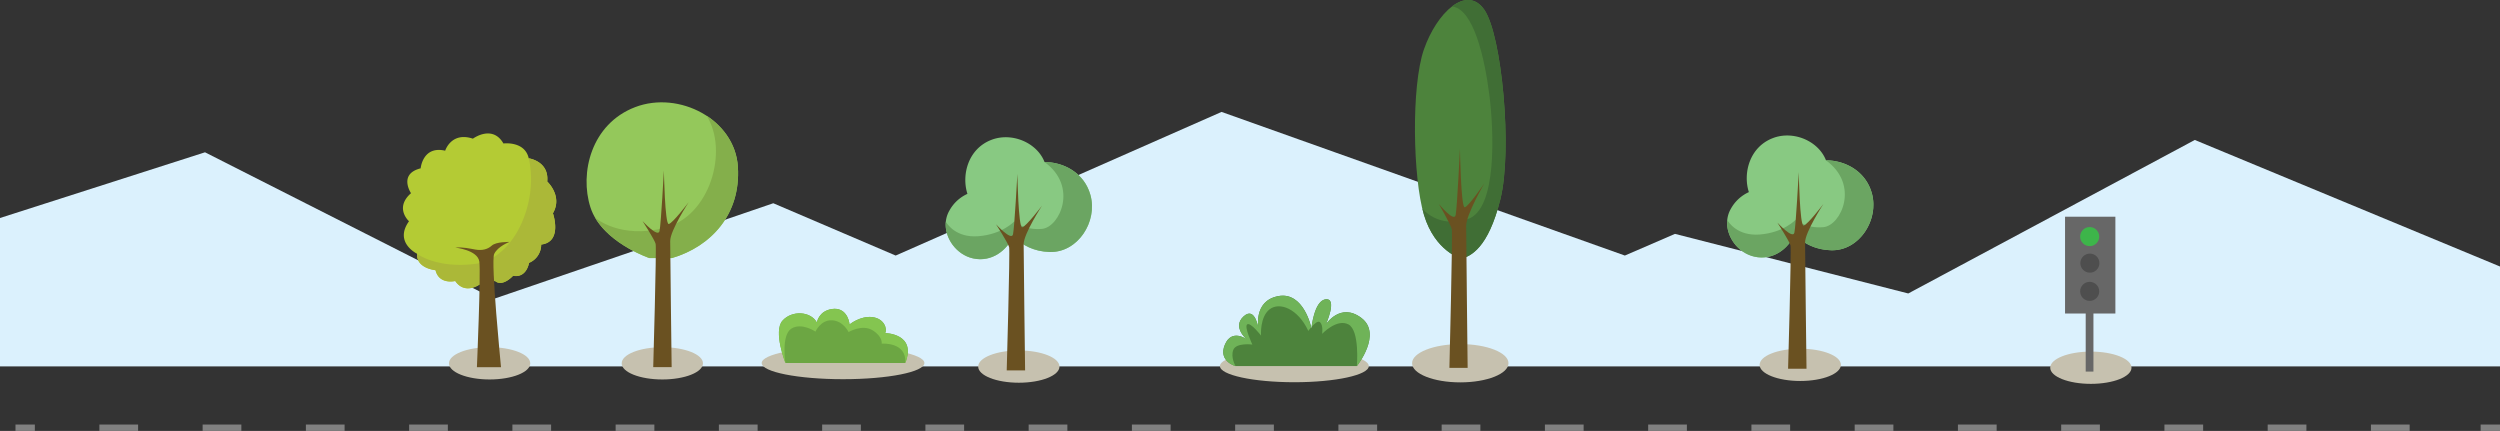 <svg id="Layer_1" data-name="Layer 1" xmlns="http://www.w3.org/2000/svg" viewBox="0 0 1937 333.91"><rect x="0" y="0" width="1937" height="333.91" fill="#333333" stroke="none"/><defs><style>.cls-1{fill:#dbf1fd;}.cls-2,.cls-3{fill:none;stroke:#818181;}.cls-17,.cls-2,.cls-3{stroke-miterlimit:10;stroke-width:5px;}.cls-3{stroke-dasharray:30 50;}.cls-4{fill:#c6c1af;}.cls-5{fill:#4d833c;}.cls-6{fill:#406e35;}.cls-7{fill:#6a5121;}.cls-8{fill:#6fb358;}.cls-9{fill:#88c982;}.cls-10{fill:#6ba562;}.cls-11{fill:#6ca643;}.cls-12{fill:#84c550;}.cls-13{fill:#b4cb34;}.cls-14{fill:#abb838;}.cls-15{fill:#94c85b;}.cls-16{fill:#84af4b;}.cls-17,.cls-20{fill:#676767;}.cls-17{stroke:#676767;}.cls-18{fill:#4e4e4e;}.cls-19{fill:#3db54a;}</style></defs><title>road</title><polyline class="cls-1" points="0 168.91 0 296.83 0 283.91 1937 283.91 1937 206.03 1937 206.49 1700.53 108.44 1478.52 227.38 1297.77 181.21 1258.94 198 946.46 86.71 693.96 198 599.14 157.47 382.8 231.49 158.84 118"/><line class="cls-2" x1="12" y1="331.41" x2="27" y2="331.41"/><line class="cls-3" x1="77" y1="331.41" x2="1897" y2="331.41"/><line class="cls-2" x1="1922" y1="331.41" x2="1937" y2="331.41"/><ellipse class="cls-4" cx="1394.84" cy="282.68" rx="31.49" ry="12.5"/><ellipse class="cls-4" cx="1131.42" cy="281.43" rx="37.35" ry="14.83"/><path class="cls-5" d="M1132.16,200.43s-20.31-5.46-28.9-34-9.95-99.67,0-128.17S1136.16-12,1149.9,7.38s22.06,108.77,12.58,147S1139.27,198.61,1132.16,200.43Z" transform="translate(0)"/><path class="cls-6" d="M1125,5c16.75,1.77,25.35,40.34,28.91,68.22s6.36,89.33-16.91,96.6c-23.06,7.2-34.76-8-35-8.29,0.41,1.74.84,3.39,1.3,4.9,8.59,28.5,28.9,34,28.9,34,7.11-1.82,20.84-7.88,30.32-46.08s1.16-127.56-12.58-147C1143-2.4,1133.71-1.69,1125,5Z" transform="translate(0)"/><path class="cls-7" d="M1123,285s2.59-104,1.85-107.44-10-19.47-10-19.47,11.85,14.47,13,8.49,3.33-51.4,3.33-51.4,0.74,45.91,3.7,45.41,15.18-18.47,15.18-18.47-14.07,24-14.07,32.94S1137.13,285,1137.13,285H1123Z" transform="translate(0)"/><ellipse class="cls-4" cx="1002.87" cy="283.65" rx="57.66" ry="12.5"/><path class="cls-5" d="M957.3,283.65s-13.66-3.73-8.28-16.56,17-4.14,17-4.14-11.59-9.52-2.48-17.81,11.59,9.94,11.59,9.94-4.55-21.95,15.32-25.67,25.67,24.84,25.67,24.84,2.07-21.53,11.18-22.36,0,19.46,0,19.46,11.13-17.39,27.51-5-3.5,37.27-3.5,37.27h-94Z" transform="translate(0)"/><path class="cls-8" d="M955.53,271.15c2.19-5.86,14.79-4.19,14.79-4.19s-6.6-14-3.94-15.67S977.05,260,977.05,260s-1.08-14.33,6.63-20.33,22-.54,30,16.73c0,0,.92-1.32,2.21-2.82-1.06-4.39-7.51-27.51-25.51-24.13C973,232.68,974.36,250,975,254.17c-0.65-3.57-3.57-16.19-11.44-9-9.11,8.28,2.48,17.81,2.48,17.81s-11.59-8.7-17,4.14,8.28,16.56,8.28,16.56S953.34,277,955.53,271.15Z" transform="translate(0)"/><path class="cls-8" d="M1054.79,246.38c-16.38-12.42-27.51,5-27.51,5s9.11-20.29,0-19.46c-7.91.72-10.51,17-11.06,21.32,2.07-2.36,4.93-5,6.5-3.58,2.67,2.33,1.67,9,1.67,9s11.33-12,20.33-7.33,6.57,32.35,6.57,32.35S1071.17,258.8,1054.79,246.38Z" transform="translate(0)"/><ellipse class="cls-4" cx="789.39" cy="284.03" rx="31.49" ry="12.5"/><path class="cls-9" d="M844.85,151c-4.87-17.33-20.94-25.4-35.53-25.45-5.87-15.07-25.34-23.27-41.13-17.21-18.31,7-23.28,27.48-18.62,41.86h0a30.06,30.06,0,0,0-14,13c-8.24,14.36,2.39,33.51,18.36,37,14.59,3.22,26.58-6.48,31.11-17.44,6.67,7.31,16.17,12.1,28.26,12.47C835.05,195.89,850.67,171.7,844.85,151Z" transform="translate(0)"/><path class="cls-10" d="M807.41,177.33c-13.63,1.3-21.52-5.8-21.52-5.8s-9.33,10.09-28,11.5c-17.26,1.3-24.16-9.65-25.09-11.29-1.26,12.51,8.17,25.61,21.11,28.46,14.59,3.22,26.58-6.48,31.11-17.44,6.67,7.31,16.17,12.1,28.26,12.47,21.75,0.66,37.37-23.53,31.55-44.23-4.87-17.33-20.94-25.4-35.53-25.45C835.61,144.54,821,176,807.41,177.33Z" transform="translate(0)"/><path class="cls-7" d="M780,287s2.63-92.29,1.88-95.47-10.15-17.73-10.15-17.73,12,13.18,13.16,7.73,3.38-46.83,3.38-46.83S789,176.55,792,176.1s15.41-16.83,15.41-16.83-14.29,21.83-14.29,30S794.25,287,794.25,287H780Z" transform="translate(0)"/><ellipse class="cls-4" cx="653.19" cy="281.3" rx="63.04" ry="12.5"/><path class="cls-11" d="M608.56,281.3s-9.65-24.58-2.3-32.83,21.84-7.33,26.66,1.37c0,0,1.38-8.93,11.72-10.42s13.33,8.13,13.56,12c0,0,8.28-6.87,17.7-5.73s11.73,9.39,9.89,12.37c0,0,24.68.3,15.63,23.21H608.56Z" transform="translate(0)"/><path class="cls-12" d="M613.15,254.61c8-5,18.67,2.33,18.67,2.33s4-9.21,12.82-8.77,12.84,9.1,12.84,9.1,10.63-6.33,18.65-1.33,7,10.33,7,10.33,19.54-1.63,18.27,15c9.05-22.91-15.63-23.21-15.63-23.21,1.84-3-.46-11.22-9.89-12.37s-17.7,5.73-17.7,5.73c-0.23-3.89-3.22-13.52-13.56-12s-11.72,10.42-11.72,10.42c-4.83-8.7-19.31-9.62-26.66-1.37s2.3,32.83,2.3,32.83S605.15,259.61,613.15,254.61Z" transform="translate(0)"/><ellipse class="cls-4" cx="379.35" cy="281.51" rx="31.49" ry="12.5"/><path class="cls-13" d="M371.42,220.5s-11.25,8.08-18.72-2.79c0,0-12.45,3.11-15.26-8.38,0,0-14.94-1.24-14.32-12.74,0,0-18.05-8.7-6.22-25.16,0,0-11.52-10.25,1.55-21.74,0,0-10-14.91,7.47-19.26,0,0,1.56-17.71,19-13.67,0,0,4.67-14.91,21.48-9.32,0,0,15.1-11.2,23.66,3.73,0,0,16.5-2.17,19.61,11.49,0,0,15.88,2.18,14.32,18,0,0,12.19,11.18,4.4,24.54,0,0,7.76,22.24-9.08,24.23a15.26,15.26,0,0,1-9.43,14.2s-1.78,11.89-12.36,10c0,0-8.1,9-14,4Z" transform="translate(0)"/><path class="cls-14" d="M424,140.68c1.56-15.84-14.32-18-14.32-18,7.9,34.15-11.4,77.85-41.4,81.74s-45.15-7.82-45.15-7.82c-0.62,11.49,14.32,12.74,14.32,12.74,2.8,11.49,15.26,8.38,15.26,8.38,7.47,10.87,18.72,2.79,18.72,2.79l12.1-2.79c5.91,5,14-4,14-4,10.58,1.87,12.36-10,12.36-10a15.26,15.26,0,0,0,9.43-14.2c16.84-2,9.08-24.23,9.08-24.23C436.18,151.86,424,140.68,424,140.68Z" transform="translate(0)"/><path class="cls-7" d="M352.7,191.84s17.43,1.81,18.68,10.83-1.87,81.84-1.87,81.84h18.68s-8.1-81.84-5.29-87.77,11.83-9.28,11.83-9.28-10.28-.26-13.7,2.84-7.78,3.87-12.45,3.1S359.24,191.33,352.7,191.84Z" transform="translate(0)"/><ellipse class="cls-4" cx="513.17" cy="281.51" rx="31.49" ry="12.5"/><path class="cls-15" d="M503.14,199.94s-37-12.46-45.63-39.18S458.08,96,492.12,83s77.31,9.5,79.61,46.32S550.89,191,520.64,199.94h-17.5Z" transform="translate(0)"/><path class="cls-16" d="M571.73,129.29c-1.06-16.92-10.77-30.83-24.26-39.65h0c17.2,27.12,2.8,77.88-32.4,86.88-34.66,8.86-53.44-7.41-54-7.91,12.39,21.33,42.09,31.34,42.09,31.34h17.5C550.89,191,574,166.11,571.73,129.29Z" transform="translate(0)"/><path class="cls-7" d="M506.12,284.52S508.75,192.22,508,189s-10.15-17.73-10.15-17.73,12,13.18,13.16,7.73,3.38-46.83,3.38-46.83,0.75,41.83,3.76,41.38,15.41-16.83,15.41-16.83-14.29,21.83-14.29,30,1.13,97.75,1.13,97.75H506.12Z" transform="translate(0)"/><path class="cls-9" d="M1450.3,149.65c-4.87-17.33-20.94-25.4-35.53-25.45-5.87-15.07-25.34-23.27-41.13-17.21-18.31,7-23.28,27.48-18.62,41.86h0a30.06,30.06,0,0,0-14,13c-8.24,14.36,2.39,33.51,18.36,37,14.59,3.22,26.58-6.48,31.11-17.44,6.67,7.31,16.17,12.1,28.26,12.47C1440.5,194.54,1456.11,170.35,1450.3,149.65Z" transform="translate(0)"/><path class="cls-10" d="M1412.85,176c-13.63,1.3-21.52-5.8-21.52-5.8s-9.33,10.09-28,11.5c-17.26,1.3-24.16-9.65-25.09-11.29-1.26,12.51,8.17,25.61,21.11,28.46,14.59,3.22,26.58-6.48,31.11-17.44,6.67,7.31,16.17,12.1,28.26,12.47,21.75,0.66,37.37-23.53,31.55-44.23-4.87-17.33-20.94-25.4-35.53-25.45C1441.06,143.19,1426.48,174.68,1412.85,176Z" transform="translate(0)"/><path class="cls-7" d="M1385.41,285.69s2.63-92.29,1.88-95.47-10.15-17.73-10.15-17.73,12,13.18,13.16,7.73,3.38-46.83,3.38-46.83,0.75,41.83,3.76,41.38,15.41-16.83,15.41-16.83-14.29,21.83-14.29,30,1.13,97.75,1.13,97.75h-14.29Z" transform="translate(0)"/><rect class="cls-17" x="1602.5" y="170.41" width="34" height="70"/><circle class="cls-18" cx="1619.24" cy="203.88" r="7.39"/><circle class="cls-18" cx="1619.09" cy="225.75" r="7.39"/><circle class="cls-19" cx="1619.09" cy="183.31" r="7.39"/><ellipse class="cls-4" cx="1620" cy="284.91" rx="31.49" ry="12.5"/><rect class="cls-20" x="1616" y="237.91" width="6" height="50"/></svg>